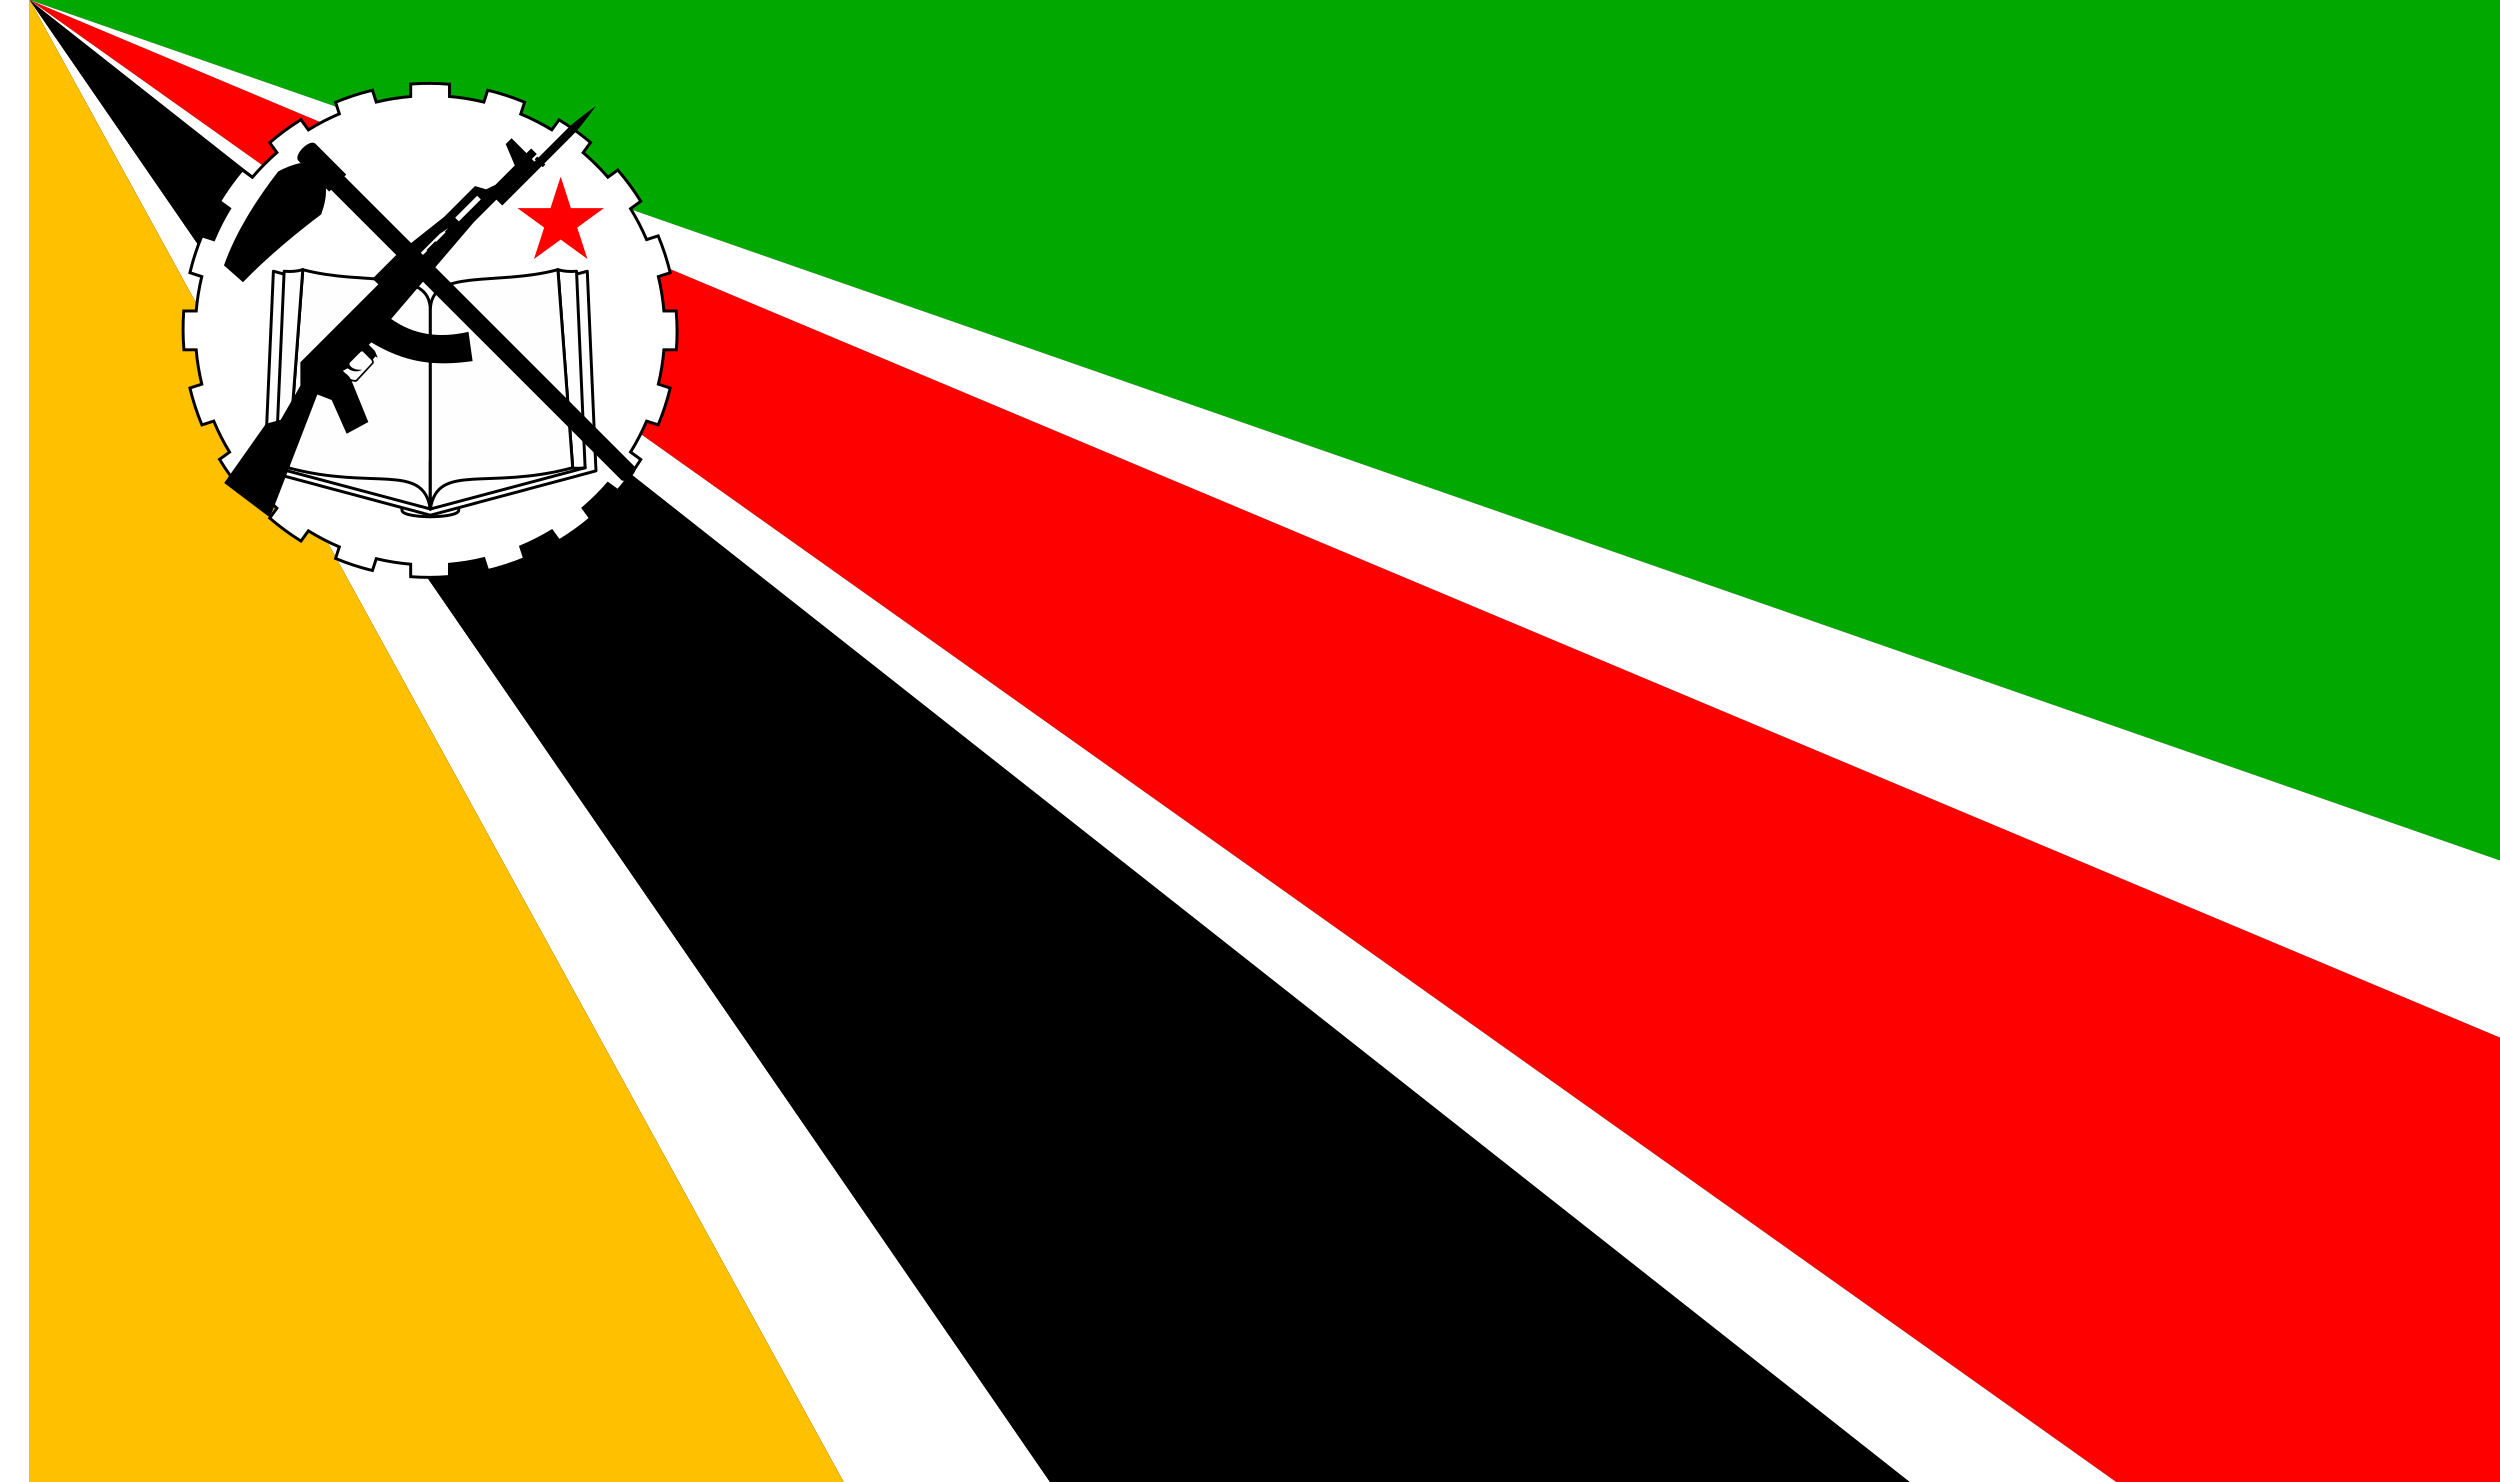 <?xml version="1.0" encoding="UTF-8" standalone="no"?>
<!-- Created with Inkscape (http://www.inkscape.org/) -->

<svg
   width="3036"
   height="1800"
   viewBox="0 0 803.275 476.25"
   version="1.1"
   id="svg8"
   inkscape:export-filename="C:\Users\厂永刄先生\Documents\GXI3CW2\,pjóŭ\Ghana.png"
   inkscape:export-xdpi="96"
   inkscape:export-ydpi="96"
   inkscape:version="1.3 (0e150ed6c4, 2023-07-21)"
   sodipodi:docname="mz_1975.svg"
   xml:space="preserve"
   xmlns:inkscape="http://www.inkscape.org/namespaces/inkscape"
   xmlns:sodipodi="http://sodipodi.sourceforge.net/DTD/sodipodi-0.dtd"
   xmlns="http://www.w3.org/2000/svg"
   xmlns:svg="http://www.w3.org/2000/svg"
   xmlns:rdf="http://www.w3.org/1999/02/22-rdf-syntax-ns#"
   xmlns:cc="http://creativecommons.org/ns#"
   xmlns:dc="http://purl.org/dc/elements/1.1/"><rect x="0" y="0" width="803.275" height="476.25" fill="#333333" stroke="none"/><defs
     id="defs2" /><sodipodi:namedview
     id="base"
     pagecolor="#ffffff"
     bordercolor="#666666"
     borderopacity="1.0"
     inkscape:pageopacity="0.0"
     inkscape:pageshadow="2"
     inkscape:zoom="0.22097087"
     inkscape:cx="581.52461"
     inkscape:cy="549.84622"
     inkscape:document-units="px"
     inkscape:current-layer="layer1"
     showgrid="false"
     units="px"
     fit-margin-top="0"
     fit-margin-left="0"
     fit-margin-right="0"
     fit-margin-bottom="0"
     inkscape:showpageshadow="false"
     inkscape:snap-intersection-paths="true"
     inkscape:object-paths="false"
     inkscape:pagecheckerboard="true"
     inkscape:snap-smooth-nodes="false"
     inkscape:window-width="1920"
     inkscape:window-height="1009"
     inkscape:window-x="-8"
     inkscape:window-y="-8"
     inkscape:window-maximized="1"
     inkscape:object-nodes="true"
     inkscape:snap-nodes="true"
     inkscape:deskcolor="#505050"
     showguides="true" /><g
     inkscape:label="レイヤー 1"
     inkscape:groupmode="layer"
     id="layer1"
     transform="translate(-645.358,-691.124)"><path
       id="rect2"
       style="fill:#00a800;fill-opacity:1;stroke-width:0.672;stroke-linejoin:round;stroke-miterlimit:3.9"
       d="M 654.883,691.124 H 1448.633 V 967.613 Z"
       sodipodi:nodetypes="cccc" /><rect
       style="fill:#ffffff;fill-opacity:1;stroke-width:0.134;stroke-linejoin:round;stroke-miterlimit:3.9"
       id="rect1"
       width="9.525"
       height="476.25"
       x="645.358"
       y="691.124" /><path
       id="path9"
       style="fill:#ff0000;fill-opacity:1;stroke-width:0.672;stroke-linejoin:round;stroke-miterlimit:3.9"
       d="m 654.883,691.124 793.75,333.375 v 142.875 l -123.224,1e-4 z"
       sodipodi:nodetypes="ccccc" /><path
       id="path6"
       style="fill:#ffffff;fill-opacity:1;stroke-width:0.672;stroke-linejoin:round;stroke-miterlimit:3.9"
       d="m 654.883,691.124 793.75,333.375 v -56.885 z"
       sodipodi:nodetypes="cccc" /><path
       id="path7"
       style="fill:#ffffff;fill-opacity:1;stroke-width:0.637;stroke-linejoin:round;stroke-miterlimit:3.9"
       d="m 654.883,691.124 261.587,476.25 h 66.309 z"
       sodipodi:nodetypes="cccc" /><path
       id="path10"
       style="fill:#ffc000;fill-opacity:1;stroke-width:0.672;stroke-linejoin:round;stroke-miterlimit:3.9"
       d="m 654.883,691.124 261.587,476.25 -261.587,-10e-5 z"
       sodipodi:nodetypes="cccc" /><path
       id="path11"
       style="fill:#000000;fill-opacity:1;stroke-width:0.672;stroke-linejoin:round;stroke-miterlimit:3.9"
       d="m 654.883,691.124 604.217,476.25 -276.322,-1e-4 z"
       sodipodi:nodetypes="cccc" /><path
       id="path12"
       style="fill:#ffffff;fill-opacity:1;stroke-width:0.637;stroke-linejoin:round;stroke-miterlimit:3.9"
       d="m 654.883,691.124 604.217,476.25 h 66.309 z"
       sodipodi:nodetypes="cccc" /><g
       id="g5"
       transform="matrix(1.111,0,0,1.111,-71.902,-243.351)"
       style="stroke:#000000;stroke-width:0.857;stroke-dasharray:none;stroke-opacity:1"><path
         style="fill:#ffffff;fill-opacity:1;fill-rule:evenodd;stroke:#000000;stroke-width:0.857;stroke-linecap:round;stroke-linejoin:miter;stroke-miterlimit:4;stroke-dasharray:none;stroke-dashoffset:0;stroke-opacity:1"
         d="m 836.012,921.094 3.423,-1.112 c -0.881,-3.64 -2.047,-7.204 -3.487,-10.661 l -3.342,1.086 c -1.323,-3.094 -2.875,-6.085 -4.642,-8.948 l 2.95,-2.143 c -1.975,-3.182 -4.198,-6.203 -6.647,-9.037 l -2.856,2.075 c -2.208,-2.538 -4.601,-4.908 -7.16,-7.092 l 2.143,-2.949 c -2.861,-2.417 -5.907,-4.605 -9.111,-6.545 l -2.097,2.886 c -2.875,-1.744 -5.876,-3.273 -8.978,-4.572 l 1.11,-3.416 c -3.46,-1.433 -7.028,-2.591 -10.67,-3.465 l -1.114,3.429 c -3.271,-0.786 -6.595,-1.328 -9.946,-1.621 v -3.54 c -3.732,-0.312 -7.483,-0.331 -11.218,-0.056 v 3.609 c -3.351,0.286 -6.677,0.821 -9.949,1.6 l -1.112,-3.422 c -3.64,0.881 -7.205,2.047 -10.662,3.487 l 1.086,3.342 c -3.094,1.323 -6.085,2.875 -8.949,4.641 l -2.143,-2.95 c -3.182,1.975 -6.204,4.197 -9.038,6.646 l 2.075,2.856 c -2.538,2.208 -4.909,4.601 -7.092,7.16 l -2.949,-2.142 c -2.417,2.861 -4.606,5.907 -6.546,9.11 l 2.887,2.097 c -1.744,2.875 -3.273,5.876 -4.573,8.977 l -3.417,-1.11 c -1.433,3.46 -2.591,7.027 -3.465,10.669 l 3.43,1.114 c -0.786,3.27 -1.328,6.595 -1.614,9.952 l -3.603,0.006 c -0.275,3.735 -0.256,7.485 0.056,11.217 h 3.54 c 0.293,3.351 0.835,6.675 1.621,9.946 l -3.43,1.114 c 0.874,3.642 2.032,7.209 3.465,10.669 l 3.417,-1.11 c 1.3,3.102 2.828,6.102 4.573,8.977 l -2.887,2.097 c 1.94,3.203 4.129,6.249 6.546,9.11 l 2.949,-2.142 c 2.184,2.559 4.554,4.952 7.092,7.16 l -2.075,2.856 c 2.834,2.449 5.856,4.671 9.038,6.646 l 2.143,-2.95 c 2.864,1.767 5.855,3.318 8.949,4.641 l -1.086,3.342 c 3.457,1.44 7.022,2.606 10.662,3.487 l 1.112,-3.422 c 3.272,0.779 6.598,1.314 9.949,1.6 v 3.609 c 3.735,0.275 7.486,0.256 11.218,-0.056 v -3.54 c 3.351,-0.293 6.676,-0.835 9.946,-1.621 l 1.114,3.43 c 3.642,-0.874 7.209,-2.032 10.67,-3.465 l -1.11,-3.416 c 3.102,-1.3 6.103,-2.828 8.978,-4.572 l 2.097,2.886 c 3.204,-1.94 6.25,-4.128 9.111,-6.545 l -2.143,-2.949 c 2.559,-2.183 4.952,-4.554 7.16,-7.092 l 2.856,2.075 c 2.449,-2.833 4.671,-5.855 6.647,-9.037 l -2.95,-2.143 c 1.767,-2.864 3.318,-5.855 4.642,-8.948 l 3.342,1.086 c 1.44,-3.457 2.606,-7.022 3.487,-10.661 l -3.423,-1.112 c 0.779,-3.272 1.314,-6.597 1.6,-9.948 h 3.609 c 0.275,-3.735 0.256,-7.485 -0.056,-11.217 l -3.547,-0.006 c -0.293,-3.358 -0.828,-6.683 -1.607,-9.955 z"
         id="path1"
         inkscape:connector-curvature="0"
         sodipodi:nodetypes="sccccccccccccccccccccccccccccccccccccccccccccccccccccccccccccccccccccccccccccccccs" /><g
         id="g2"
         transform="matrix(0.849,0,0,0.849,559.651,405.466)"
         style="fill:#fefefe;fill-opacity:1;stroke:#000000;stroke-width:1.01;stroke-dasharray:none;stroke-opacity:1"><path
           style="fill:#fefefe;fill-opacity:1;stroke:#000000;stroke-width:1.01;stroke-linecap:round;stroke-linejoin:round;stroke-dasharray:none;stroke-opacity:1"
           d="m 238.212,662.131 -0.063,24.774 c -0.005,1.841 6.904,2.263 9.678,2.263 2.774,0 9.683,-0.422 9.678,-2.263 l -0.063,-24.774"
           id="path3"
           sodipodi:nodetypes="cszsc" /><path
           style="fill:#fefefe;fill-opacity:1;stroke:#000000;stroke-width:1.01;stroke-linecap:round;stroke-linejoin:round;stroke-dasharray:none;stroke-opacity:1"
           d="m 247.827,619.847 53.461,-14.325 2.966,67.997 -56.427,15.12"
           id="path2-2"
           sodipodi:nodetypes="cccc" /><path
           style="fill:#fefefe;fill-opacity:1;stroke:#000000;stroke-width:1.01;stroke-linecap:round;stroke-linejoin:round;stroke-dasharray:none;stroke-opacity:1"
           d="m 247.827,619.847 -53.461,-14.325 -2.966,67.997 56.427,15.12"
           id="path4-7"
           sodipodi:nodetypes="cccc" /><path
           style="fill:#fefefe;fill-opacity:1;stroke:#000000;stroke-width:1.01;stroke-linecap:round;stroke-linejoin:round;stroke-dasharray:none;stroke-opacity:1"
           d="m 199.338,672.461 h -4.233 l 52.723,14.061 v -16.173 z"
           id="path7-2"
           sodipodi:nodetypes="ccccc" /><path
           style="fill:#fefefe;fill-opacity:1;stroke:#000000;stroke-width:1.01;stroke-linecap:round;stroke-linejoin:round;stroke-dasharray:none;stroke-opacity:1"
           d="m 204.375,604.993 -5.037,67.468 c 29.102,7.798 45.984,-2.002 48.489,14.061 v -67.681 c 0,-14.613 -22.233,-8.162 -43.453,-13.848 z"
           id="path8-8"
           sodipodi:nodetypes="ccccc" /><path
           style="fill:#fefefe;fill-opacity:1;stroke:#000000;stroke-width:1.01;stroke-linecap:round;stroke-linejoin:round;stroke-dasharray:none;stroke-opacity:1"
           d="m 198.025,605.522 -2.92,66.939 c 1.187,0.202 3.495,0.331 4.233,0 l 5.037,-67.468 c -1.786,0.518 -3.852,0.764 -6.35,0.529 z"
           id="path9-6"
           sodipodi:nodetypes="ccccc" /><path
           style="fill:#fefefe;fill-opacity:1;stroke:#000000;stroke-width:1.01;stroke-linecap:round;stroke-linejoin:round;stroke-dasharray:none;stroke-opacity:1"
           d="m 296.317,672.461 h 4.233 l -52.723,14.061 v -16.173 z"
           id="path10-2"
           sodipodi:nodetypes="ccccc" /><path
           style="fill:#fefefe;fill-opacity:1;stroke:#000000;stroke-width:1.01;stroke-linecap:round;stroke-linejoin:round;stroke-dasharray:none;stroke-opacity:1"
           d="m 297.63,605.522 2.92,66.939 c -1.187,0.202 -3.495,0.331 -4.233,0 l -5.037,-67.468 c 1.786,0.518 3.852,0.764 6.35,0.529 z"
           id="path12-6"
           sodipodi:nodetypes="ccccc" /><path
           style="fill:#fefefe;fill-opacity:1;stroke:#000000;stroke-width:1.01;stroke-linecap:round;stroke-linejoin:round;stroke-dasharray:none;stroke-opacity:1"
           d="m 291.28,604.993 5.037,67.468 c -29.102,7.798 -45.984,-2.002 -48.489,14.061 v -67.681 c 0,-14.613 22.233,-8.162 43.453,-13.848 z"
           id="path13"
           sodipodi:nodetypes="ccccc" /></g><g
         id="g7"
         transform="matrix(0.283,0,0,0.283,476.037,661.85)"
         style="stroke:none;stroke-width:3.028;stroke-dasharray:none;stroke-opacity:1"><path
           style="fill:#000000;fill-opacity:1;stroke:none;stroke-width:3.028;stroke-linejoin:round;stroke-miterlimit:3.9;stroke-dasharray:none;stroke-opacity:1"
           d="m 1057.471,866.457 -3.742,3.742 0.749,0.748 -9.729,9.729 -0.749,-0.748 -8.98,8.98 0.748,0.748 -9.729,9.729 -6.361,4.864 6.361,-9.354 22.451,-22.451 z m 6.843,-10.514 22.451,-22.451 3.742,3.742 -22.451,22.451 z m -114.694,156.395 4.856,-2.518 c 4.38,3.657 10.519,4.166 14.779,1.359 -5.256,0.662 -9.659,-1.214 -11.53,-3.084 -2.813,-2.813 -0.957,-4.106 0.312,-5.375 l 9.446,-9.446 c 0.601,-0.601 1.901,-1.092 2.503,-0.491 l 8.793,8.793 c 0,0 0.994,2.059 0.367,2.731 l -15.76,16.907 c -1.38,1.48 -6.046,-0.546 -6.046,-0.546 -1.345,-3.705 -5.443,-5.287 -7.72,-8.33 z m 35.518,-13.46 -2.891,-6.833 -6.213,-6.213 2.519,-2.519 c 34.451,20.589 63.606,24.767 103.572,19.158 l -4.191,-29.934 c -29.983,6.862 -56.233,3.09 -79.026,-13.171 l 84.414,-98.783 23.117,-23.117 5.987,5.987 40.219,-40.219 1.123,1.123 2.744,-2.744 -1.123,-1.123 29.56,-29.56 c 8.788,-8.788 23.199,-29.186 23.199,-29.186 0,0 -20.398,14.411 -29.186,23.199 l -29.56,29.56 -1.123,-1.123 -2.744,2.744 1.123,1.123 -1.372,1.372 -2.694,-2.694 5.089,-5.089 -5.688,-5.688 -4.789,4.789 -15.266,-15.266 -5.987,5.987 9.28,21.852 -19.757,19.757 -9.562,4.671 -11.352,-3.382 -31.405,31.405 -48.11,38.101 -25.145,25.145 5.837,5.837 -79.625,79.625 3e-5,23.947 -20.11,34.831 -15.064,4.037 -42.655,60.514 46.697,35.322 48.493,-125.724 14.668,5.688 15.266,34.424 22.151,-11.974 -16.939,-41.684 c 0,0 4.278,1.317 5.526,-0.037 l 16.726,-18.148 c 0.968,-1.05 -0.584,-4.244 -0.584,-4.244 l 2.414,-2.846 z"
           id="path2"
           sodipodi:nodetypes="ccccccccccccccccccccsssscssccccccccccccccccscsccccccccccccccccccccccccccccccssccc" /><path
           style="fill:#000000;fill-opacity:1;stroke:none;stroke-width:3.028;stroke-linejoin:round;stroke-miterlimit:3.9;stroke-dasharray:none;stroke-opacity:1"
           d="m 935.584,829.241 1.87,-1.87 296.54,296.539 c 4.562,4.562 18.249,-9.124 13.687,-13.687 l -296.54,-296.539 1.87,-1.87 -31.411,-31.412 c -5.809,-5.809 -23.235,11.617 -17.426,17.426 l 2.244,2.244 c -8.304,1.492 -15.713,4.777 -22.899,8.506 -22.459,29.055 -43.137,61.41 -55.495,96.063 l 19.441,17.197 c 25.141,-26.15 58.372,-53.255 79.983,-69.331 3.865,-11.155 5.21,-18.733 4.767,-26.638 z"
           id="path4"
           sodipodi:nodetypes="ccssccssccccccc" /></g><path
         id="path5"
         style="fill:#ff0000;fill-opacity:1;stroke:none;stroke-width:0.857;stroke-linejoin:round;stroke-miterlimit:3.9;stroke-dasharray:none;stroke-opacity:1"
         inkscape:transform-center-x="-3.361868e-06"
         inkscape:transform-center-y="-3.2908077"
         d="m 807.757,892.207 2.955,9.096 h 9.564 l -7.737,5.621 2.955,9.096 -7.737,-5.621 -7.737,5.621 2.955,-9.096 -7.737,-5.621 h 9.564 z"
         sodipodi:nodetypes="ccccccccccc" /></g></g></svg>
